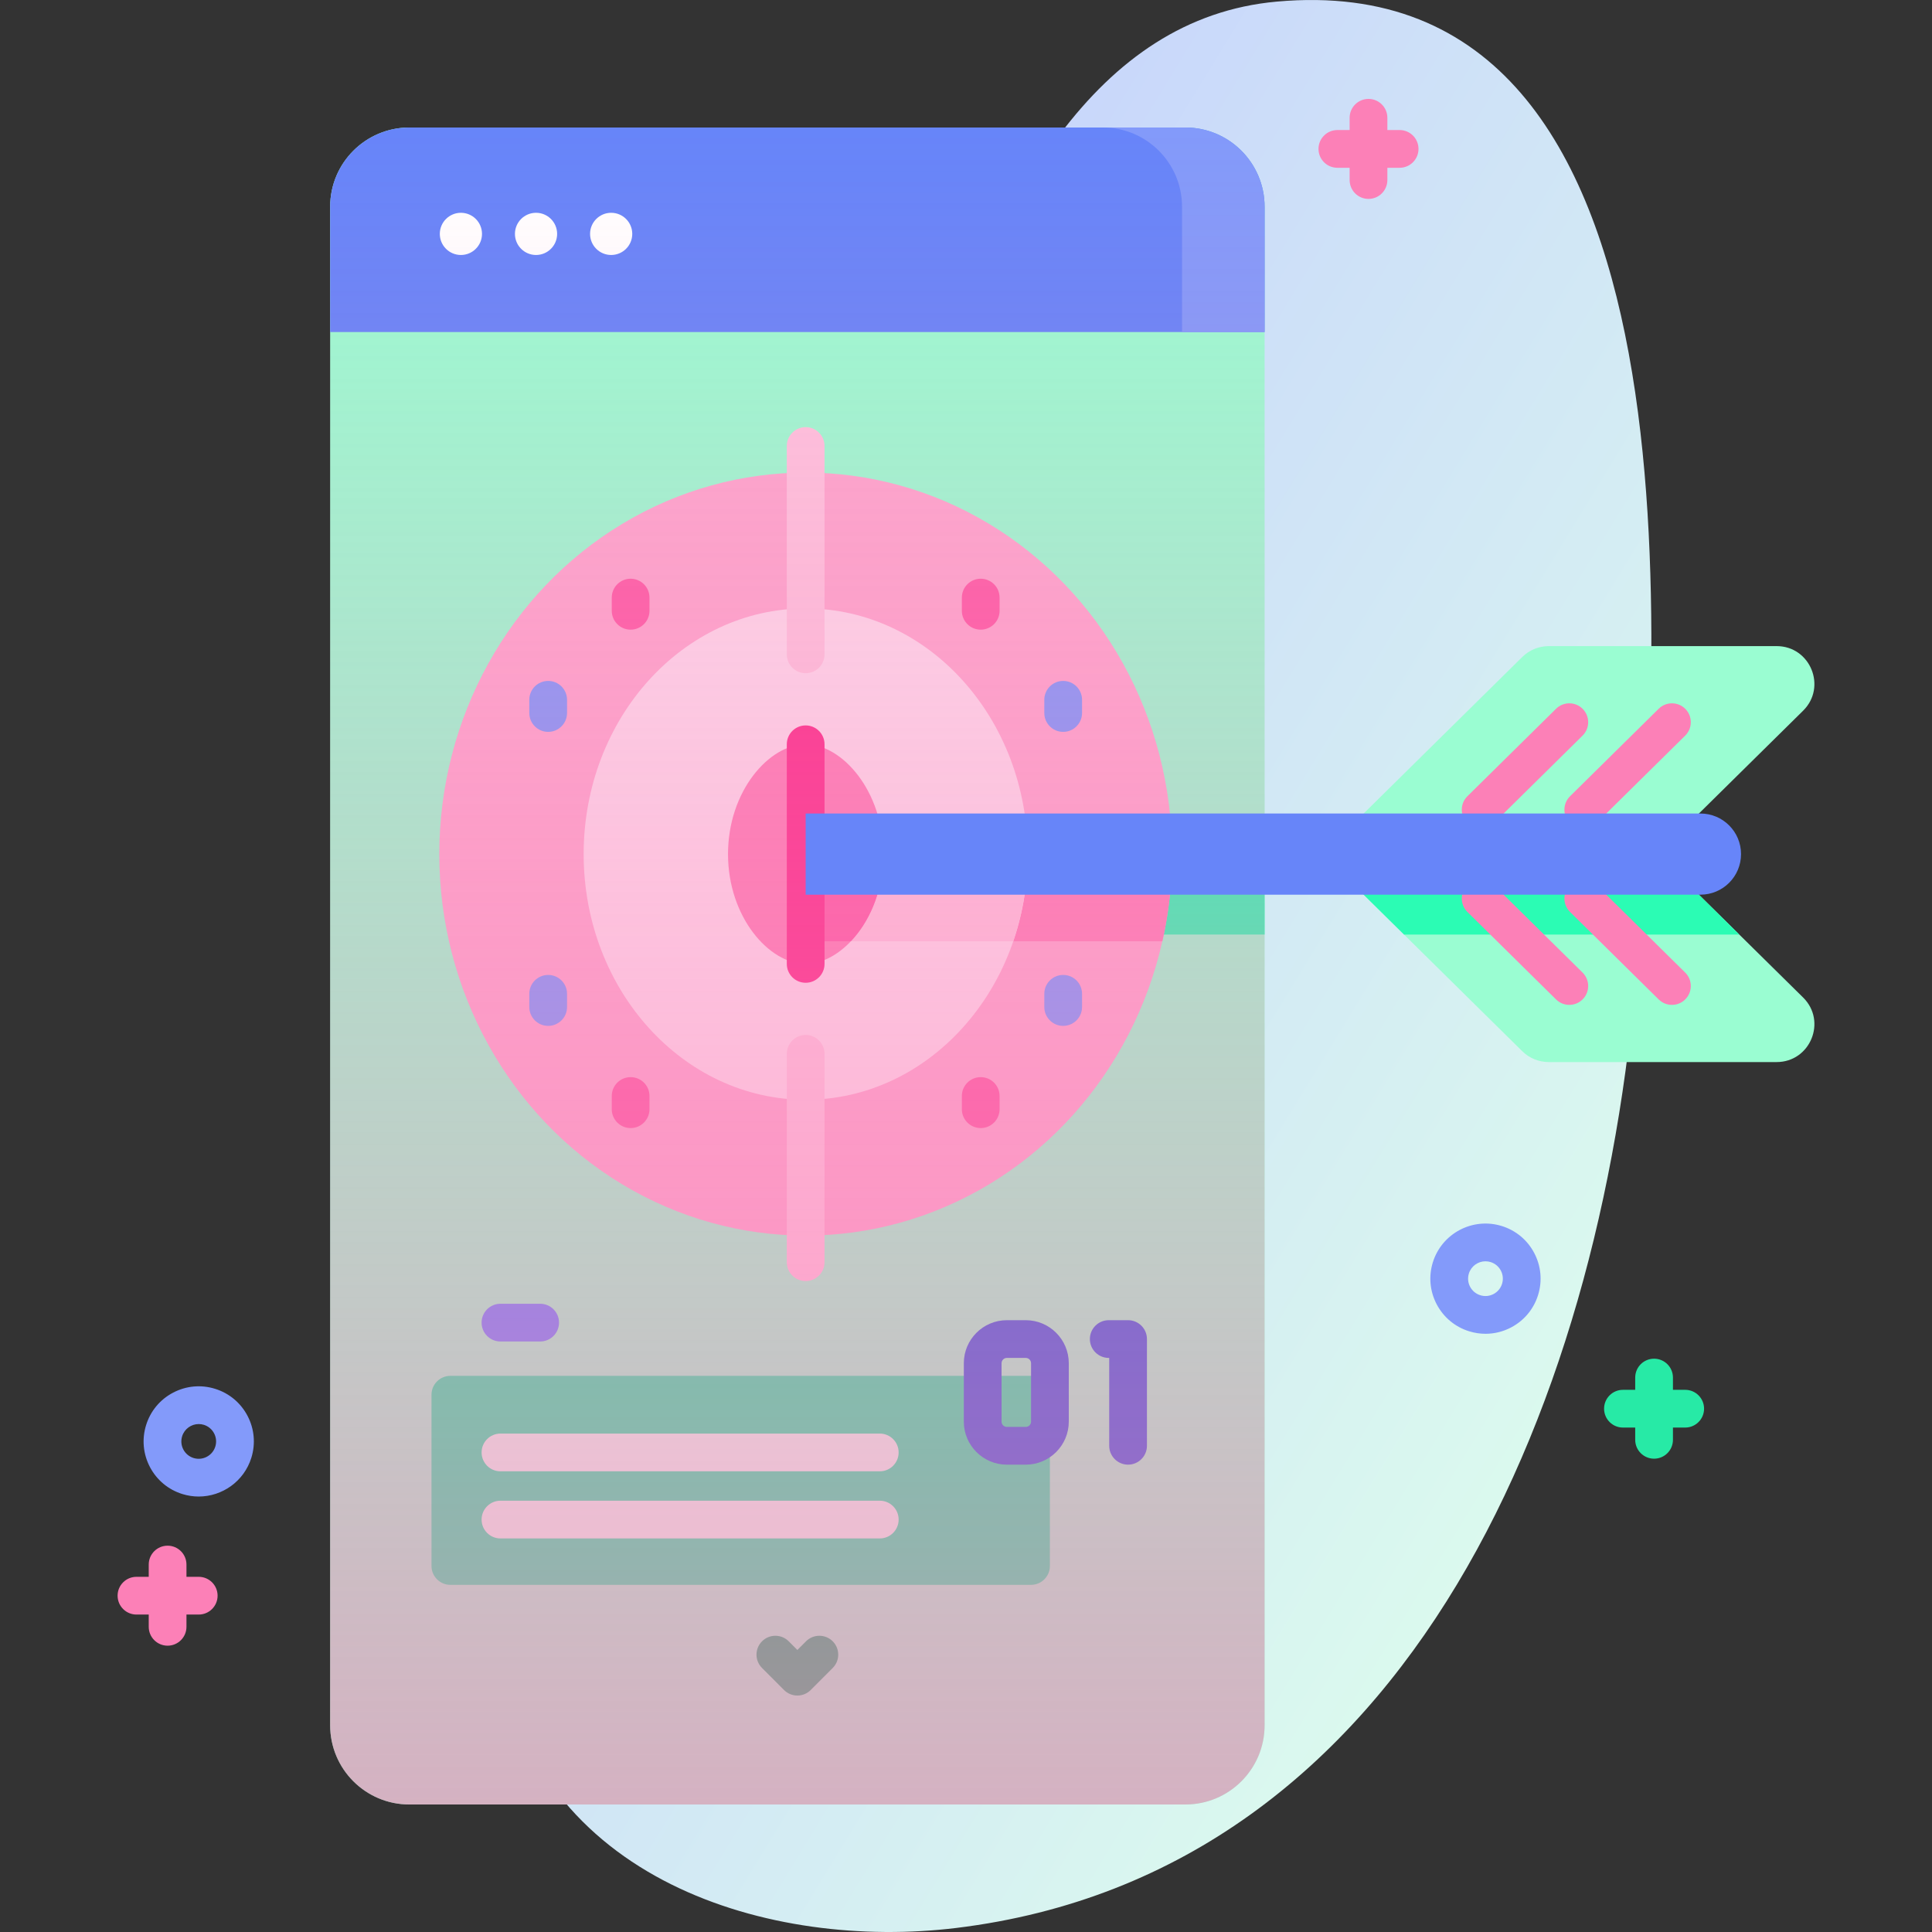 <svg id="Capa_1" enable-background="new 0 0 512 512" height="512" viewBox="0 0 512 512" width="512" xmlns="http://www.w3.org/2000/svg" xmlns:xlink="http://www.w3.org/1999/xlink"><rect x="0" y="0" width="512" height="512" fill="#333333" stroke="none"/><linearGradient id="SVGID_1_" gradientTransform="matrix(.987 .163 .163 -.987 -614.384 1274.27)" gradientUnits="userSpaceOnUse" x1="904.881" x2="579.909" y1="1075.622" y2="1207.257"><stop offset=".011" stop-color="#dcfced"/><stop offset=".777" stop-color="#ccddf9"/><stop offset="1" stop-color="#c6d3fc"/></linearGradient><linearGradient id="SVGID_2_" gradientUnits="userSpaceOnUse" x1="211.312" x2="211.312" y1="33.79" y2="478.21"><stop offset=".003" stop-color="#fc80b7" stop-opacity="0"/><stop offset="1" stop-color="#fc80b7" stop-opacity=".6"/></linearGradient><g><path d="m338.367.425c-95.818 8.652-105.091 192.429-146.416 286.587-20.478 46.658-68.772 94.794-60.258 149.782 9.605 62.035 72.897 80.075 121.683 74.14 120.723-14.685 172.899-141.053 180.797-260.801 4.869-73.829 20.301-260.192-95.806-249.708z" fill="url(#SVGID_1_)"/><path d="m335.132 54.79v402.42c0 11.6-9.4 21-21 21h-205.64c-11.6 0-21-9.4-21-21v-402.42c0-11.6 9.4-21 21-21h205.64c11.6 0 21 9.4 21 21z" fill="#9afdd2"/><path d="m213.511 226.16h121.62v21.51h-121.62z" fill="#2bfcb4"/><path d="m335.13 88v-33.213c0-11.598-9.402-21-21-21h-205.637c-11.598 0-21 9.402-21 21v33.213z" fill="#6785f9"/><path d="m335.131 54.787v33.21h-21.88v-33.21c0-11.6-9.4-21-21-21h21.88c11.6 0 21 9.4 21 21z" fill="#839afa"/><g fill="#fff"><circle cx="122.145" cy="61.983" r="5.59"/><path d="m142.055 56.393c3.087 0 5.59 2.503 5.59 5.59s-2.503 5.59-5.59 5.59-5.59-2.503-5.59-5.59 2.502-5.59 5.59-5.59z"/><circle cx="161.965" cy="61.983" r="5.59"/></g><path d="m143.148 355.509h-10.52c-2.762 0-5-2.239-5-5s2.238-5 5-5h10.52c2.762 0 5 2.239 5 5s-2.238 5-5 5z" fill="#6785f9"/><path d="m273.23 420h-153.879c-2.761 0-5-2.239-5-5v-45.382c0-2.761 2.239-5 5-5h153.879c2.761 0 5 2.239 5 5v45.382c0 2.761-2.239 5-5 5z" fill="#27eaa6"/><path d="m447.188 218.591h-88.85l45.079-44.484c1.871-1.847 4.395-2.882 7.024-2.882h60.376c8.941 0 13.388 10.838 7.024 17.118z" fill="#9afdd2"/><path d="m392.388 219.574c-1.291 0-2.581-.497-3.559-1.488-1.94-1.965-1.919-5.131.047-7.071l23.497-23.187c1.965-1.938 5.132-1.919 7.07.047 1.94 1.965 1.919 5.131-.047 7.071l-23.497 23.187c-.973.961-2.243 1.441-3.511 1.441z" fill="#fc80b7"/><path d="m419.587 219.574c-1.291 0-2.581-.497-3.559-1.488-1.94-1.965-1.919-5.131.047-7.071l23.497-23.187c1.964-1.938 5.132-1.919 7.07.047 1.94 1.965 1.919 5.131-.047 7.071l-23.497 23.187c-.973.961-2.242 1.441-3.511 1.441z" fill="#fc80b7"/><path d="m470.814 281.46h-60.37c-2.63 0-5.16-1.03-7.03-2.88l-31.33-30.91-13.75-13.57h88.85l13.75 13.57 16.91 16.68c6.36 6.28 1.91 17.11-7.03 17.11z" fill="#9afdd2"/><path d="m460.934 247.67h-88.85l-13.75-13.57h88.85z" fill="#2bfcb4"/><path d="m415.885 266.302c-1.269 0-2.538-.479-3.512-1.441l-23.497-23.187c-1.966-1.939-1.987-5.105-.047-7.071 1.939-1.967 5.107-1.987 7.07-.047l23.497 23.187c1.966 1.939 1.987 5.105.047 7.071-.977.992-2.268 1.488-3.558 1.488z" fill="#fc80b7"/><path d="m443.084 266.302c-1.269 0-2.538-.479-3.512-1.441l-23.497-23.187c-1.966-1.939-1.987-5.105-.047-7.071 1.939-1.967 5.106-1.987 7.07-.047l23.497 23.187c1.966 1.939 1.987 5.105.047 7.071-.977.992-2.268 1.488-3.558 1.488z" fill="#fc80b7"/><ellipse cx="213.51" cy="226.345" fill="#fca8ce" rx="97.091" ry="101.101"/><path d="m310.582 227.941c-.1 7.39-.97 14.59-2.54 21.51h-94.53v-21.51z" fill="#fc80b7"/><ellipse cx="213.51" cy="226.345" fill="#fddaec" rx="58.835" ry="65.101"/><path d="m272.322 227.941c-.16 7.56-1.5 14.8-3.82 21.51h-54.99v-21.51z" fill="#fdc4de"/><path d="m213.51 255.446c-9.714 0-20.579-12.445-20.579-29.101s10.865-29.101 20.579-29.101 20.578 12.445 20.578 29.101-10.864 29.101-20.578 29.101z" fill="#fc80b7"/><path d="m234.062 227.941c-.38 8.96-3.89 16.58-8.59 21.51h-11.96v-21.51z" fill="#fc5fa7"/><path d="m233.148 389.914h-100.52c-2.762 0-5-2.239-5-5s2.238-5 5-5h100.52c2.762 0 5 2.239 5 5s-2.238 5-5 5z" fill="#dcfced"/><path d="m233.148 407.704h-100.52c-2.762 0-5-2.239-5-5s2.238-5 5-5h100.52c2.762 0 5 2.239 5 5s-2.238 5-5 5z" fill="#dcfced"/><path d="m211.311 449.337c-1.328 0-2.601-.528-3.539-1.468l-5.83-5.84c-1.951-1.954-1.948-5.12.006-7.071 1.954-1.95 5.121-1.948 7.071.006l2.291 2.295 2.292-2.295c1.951-1.954 5.117-1.957 7.071-.006s1.957 5.117.006 7.071l-5.83 5.84c-.937.94-2.21 1.468-3.538 1.468z" fill="#1bb376"/><path d="m271.839 388.147h-5.016c-6.286 0-11.4-5.114-11.4-11.4v-15.483c0-6.286 5.114-11.4 11.4-11.4h5.016c6.286 0 11.4 5.114 11.4 11.4v15.483c.001 6.286-5.113 11.4-11.4 11.4zm-5.015-28.283c-.772 0-1.4.628-1.4 1.4v15.483c0 .772.628 1.4 1.4 1.4h5.016c.772 0 1.4-.628 1.4-1.4v-15.483c0-.772-.628-1.4-1.4-1.4z" fill="#315ddb"/><path d="m298.951 388.147c-2.762 0-5-2.239-5-5v-23.283h-.122c-2.762 0-5-2.239-5-5s2.238-5 5-5h5.122c2.762 0 5 2.239 5 5v28.283c0 2.761-2.239 5-5 5z" fill="#315ddb"/><path d="m213.51 192.243c-2.761 0-5 2.239-5 5v58.202c0 2.761 2.239 5 5 5s5-2.239 5-5v-58.202c0-2.761-2.239-5-5-5z" fill="#fa338e"/><path d="m213.51 178.413c-2.761 0-5-2.239-5-5v-55.22c0-2.761 2.239-5 5-5s5 2.239 5 5v55.22c0 2.761-2.239 5-5 5z" fill="#fdc4de"/><path d="m213.51 339.496c-2.761 0-5-2.239-5-5v-55.22c0-2.761 2.239-5 5-5s5 2.239 5 5v55.22c0 2.761-2.239 5-5 5z" fill="#fdc4de"/><path d="m281.753 193.952c-2.762 0-5-2.239-5-5v-3.5c0-2.761 2.238-5 5-5s5 2.239 5 5v3.5c0 2.761-2.238 5-5 5z" fill="#839afa"/><path d="m259.901 166.867c-2.761 0-5-2.239-5-5v-3.5c0-2.761 2.239-5 5-5 2.762 0 5 2.239 5 5v3.5c0 2.761-2.238 5-5 5z" fill="#fc5fa7"/><path d="m281.753 271.869c-2.762 0-5-2.239-5-5v-3.5c0-2.761 2.238-5 5-5s5 2.239 5 5v3.5c0 2.761-2.238 5-5 5z" fill="#839afa"/><path d="m259.901 298.953c-2.761 0-5-2.239-5-5v-3.5c0-2.761 2.239-5 5-5 2.762 0 5 2.239 5 5v3.5c0 2.761-2.238 5-5 5z" fill="#fc5fa7"/><path d="m145.27 193.952c-2.761 0-5-2.239-5-5v-3.5c0-2.761 2.239-5 5-5s5 2.239 5 5v3.5c0 2.761-2.239 5-5 5z" fill="#839afa"/><path d="m167.122 166.867c-2.761 0-5-2.239-5-5v-3.5c0-2.761 2.239-5 5-5s5 2.239 5 5v3.5c0 2.761-2.239 5-5 5z" fill="#fc5fa7"/><path d="m145.27 271.869c-2.761 0-5-2.239-5-5v-3.5c0-2.761 2.239-5 5-5s5 2.239 5 5v3.5c0 2.761-2.239 5-5 5z" fill="#839afa"/><path d="m167.122 298.953c-2.761 0-5-2.239-5-5v-3.5c0-2.761 2.239-5 5-5s5 2.239 5 5v3.5c0 2.761-2.239 5-5 5z" fill="#fc5fa7"/><path d="m335.132 54.79v402.42c0 11.6-9.4 21-21 21h-205.64c-11.6 0-21-9.4-21-21v-402.42c0-11.6 9.4-21 21-21h205.64c11.6 0 21 9.4 21 21z" fill="url(#SVGID_2_)"/><path d="m450.639 237.098h-237.129v-21.506h237.129c5.939 0 10.753 4.814 10.753 10.753s-4.814 10.753-10.753 10.753z" fill="#6785f9"/><path d="m446.597 368.318h-3.25v-3.25c0-2.761-2.238-5-5-5s-5 2.239-5 5v3.25h-3.25c-2.762 0-5 2.239-5 5s2.238 5 5 5h3.25v3.25c0 2.761 2.238 5 5 5s5-2.239 5-5v-3.25h3.25c2.762 0 5-2.239 5-5s-2.238-5-5-5z" fill="#27eaa6"/><path d="m370.915 34.463h-3.25v-3.25c0-2.761-2.238-5-5-5s-5 2.239-5 5v3.25h-3.25c-2.762 0-5 2.239-5 5s2.238 5 5 5h3.25v3.25c0 2.761 2.238 5 5 5s5-2.239 5-5v-3.25h3.25c2.762 0 5-2.239 5-5s-2.239-5-5-5z" fill="#fc80b7"/><path d="m52.664 417.873h-3.25v-3.25c0-2.761-2.239-5-5-5s-5 2.239-5 5v3.25h-3.25c-2.761 0-5 2.239-5 5s2.239 5 5 5h3.25v3.25c0 2.761 2.239 5 5 5s5-2.239 5-5v-3.25h3.25c2.761 0 5-2.239 5-5s-2.239-5-5-5z" fill="#fc80b7"/><g fill="#839afa"><path d="m393.682 353.467c-1.458 0-2.923-.221-4.354-.666-3.724-1.158-6.774-3.697-8.59-7.15-1.814-3.453-2.176-7.406-1.018-11.13 2.392-7.688 10.586-11.998 18.281-9.607 3.724 1.158 6.774 3.697 8.589 7.15 1.814 3.453 2.176 7.406 1.018 11.13s-3.697 6.775-7.15 8.59c-2.125 1.116-4.441 1.683-6.776 1.683zm-.014-19.213c-1.963 0-3.785 1.266-4.398 3.237-.365 1.173-.251 2.419.32 3.507.572 1.088 1.534 1.889 2.708 2.254 1.173.364 2.419.252 3.508-.321 1.089-.572 1.889-1.533 2.254-2.707s.251-2.42-.32-3.508c-.572-1.088-1.534-1.888-2.707-2.253-.455-.142-.914-.209-1.365-.209z"/><path d="m52.655 396.597c-1.433 0-2.889-.213-4.327-.66-3.725-1.158-6.775-3.697-8.59-7.15-1.814-3.453-2.176-7.406-1.018-11.13s3.697-6.775 7.15-8.589c3.454-1.814 7.406-2.177 11.13-1.018 3.725 1.158 6.776 3.697 8.59 7.15 1.815 3.453 2.176 7.405 1.018 11.13-1.943 6.25-7.727 10.267-13.953 10.267zm.012-19.207c-1.963 0-3.785 1.266-4.398 3.236-.365 1.174-.251 2.42.321 3.508s1.534 1.889 2.708 2.254c2.42.75 5.007-.605 5.762-3.029.365-1.174.251-2.419-.321-3.508-.572-1.088-1.534-1.889-2.708-2.254-.453-.14-.912-.207-1.364-.207zm9.167 7.454h.01z"/></g></g></svg>
